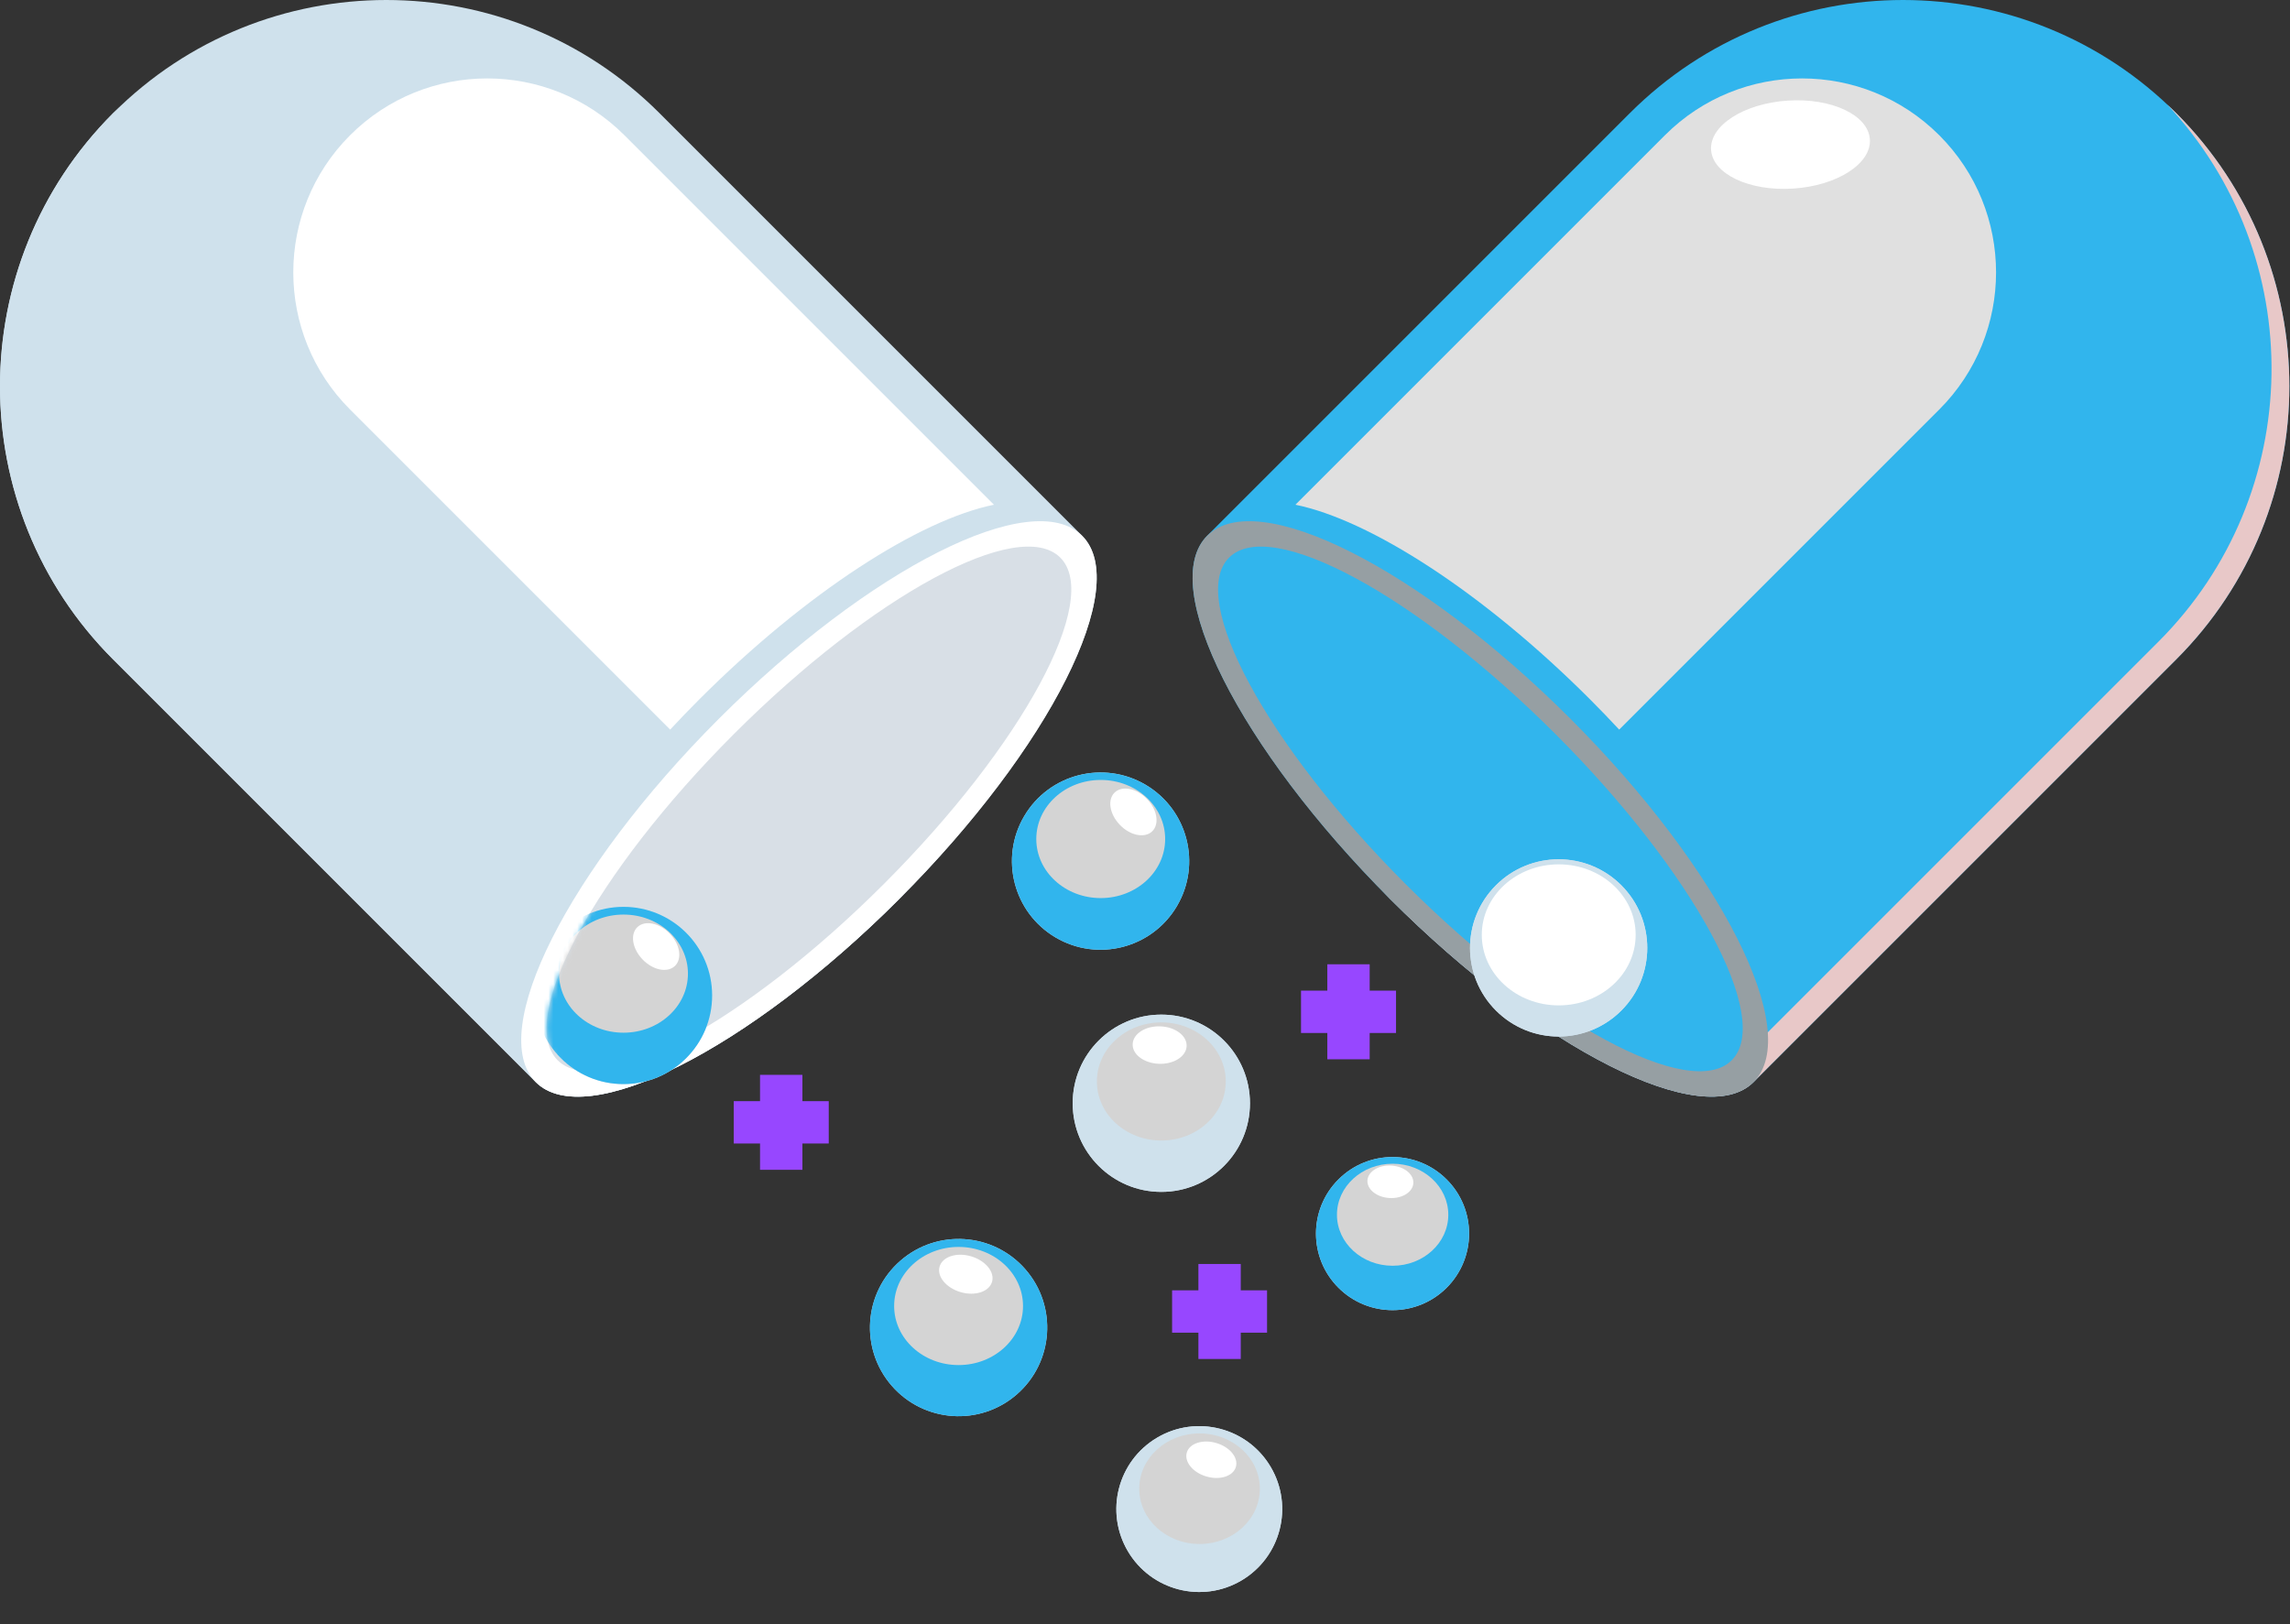 <svg width="478" height="339" viewBox="0 0 478 339" fill="none" xmlns="http://www.w3.org/2000/svg">
<rect x="0" y="0" width="478" height="339" fill="#333333" stroke="none"/>
<path d="M340.198 23.617L251.978 111.837C241.588 122.227 258.688 156.177 290.178 187.677C321.668 219.167 355.618 236.278 366.018 225.878L454.238 137.657C485.728 106.167 485.728 55.108 454.238 23.617C422.748 -7.872 371.698 -7.872 340.198 23.617Z" fill="#31B5ED"/>
<path d="M450.538 133.947L362.318 222.167C352.128 232.357 319.308 216.107 288.348 185.797C288.958 186.417 289.568 187.047 290.188 187.667C321.678 219.157 355.628 236.267 366.028 225.867L454.248 137.647C485.738 106.157 485.738 55.097 454.248 23.607C453.628 22.987 452.988 22.397 452.348 21.797C481.998 53.427 481.408 103.077 450.538 133.947Z" fill="#E8C8C8"/>
<path d="M251.978 111.838C241.588 122.228 258.688 156.178 290.178 187.678C321.668 219.168 355.618 236.278 366.018 225.888C376.408 215.498 359.308 181.548 327.818 150.048C296.328 118.558 262.368 101.448 251.978 111.838Z" fill="#969FA3"/>
<path d="M256.548 116.397C247.908 125.037 264.388 155.537 293.358 184.507C322.328 213.477 352.818 229.957 361.468 221.317C370.108 212.677 353.628 182.177 324.658 153.207C295.678 124.237 265.188 107.757 256.548 116.397Z" fill="#31B5ED"/>
<path d="M347.527 28.228L270.397 105.358C285.927 108.518 309.517 123.608 331.887 145.978C333.987 148.078 336.017 150.188 337.977 152.298L404.787 85.488C420.597 69.678 420.597 44.038 404.787 28.228C388.967 12.418 363.337 12.418 347.527 28.228Z" fill="#E0E0E0"/>
<path d="M137.658 23.617L225.878 111.837C236.268 122.227 219.168 156.177 187.678 187.677C156.188 219.167 122.238 236.278 111.838 225.878L23.617 137.657C-7.872 106.167 -7.872 55.108 23.617 23.617C55.108 -7.872 106.168 -7.872 137.658 23.617Z" fill="#CFE1EC"/>
<path d="M114.548 223.167L26.328 134.947C-4.712 103.907 -5.132 53.877 25.008 22.297C24.547 22.737 24.067 23.167 23.617 23.617C-7.872 55.107 -7.872 106.167 23.617 137.657L111.838 225.877C122.228 236.267 156.178 219.167 187.678 187.677C188.128 187.227 188.578 186.767 189.018 186.307C157.918 216.937 124.788 233.407 114.548 223.167Z" fill="#CFE1EC"/>
<path d="M225.878 111.838C236.268 122.228 219.168 156.178 187.678 187.678C156.188 219.168 122.238 236.278 111.838 225.888C101.448 215.498 118.548 181.548 150.038 150.048C181.538 118.558 215.488 101.448 225.878 111.838Z" fill="white"/>
<path d="M221.317 116.397C229.957 125.037 213.477 155.537 184.507 184.507C155.537 213.477 125.047 229.957 116.397 221.317C107.757 212.677 124.237 182.177 153.207 153.207C182.177 124.237 212.667 107.757 221.317 116.397Z" fill="#D8DFE6"/>
<path d="M130.337 28.228L207.467 105.358C191.937 108.518 168.347 123.608 145.977 145.978C143.877 148.078 141.847 150.188 139.887 152.298L73.077 85.488C57.267 69.678 57.267 44.038 73.077 28.228C88.887 12.418 114.517 12.418 130.337 28.228Z" fill="white"/>
<path d="M101.93 39.353C111.083 38.743 118.229 34.139 117.891 29.069C117.554 23.999 109.86 20.384 100.706 20.994C91.553 21.604 84.407 26.208 84.745 31.278C85.082 36.348 92.777 39.963 101.93 39.353Z" fill="white"/>
<mask id="mask0_980_4634" style="mask-type:luminance" maskUnits="userSpaceOnUse" x="269" y="153" width="95" height="89">
<path d="M269.688 208.168C331.287 269.768 352.808 229.958 361.458 221.318C370.098 212.678 353.617 182.178 324.647 153.208L269.688 208.168Z" fill="white"/>
</mask>
<g mask="url(#mask0_980_4634)">
<path d="M338.422 210.951C345.646 203.726 345.646 192.013 338.422 184.788C331.197 177.564 319.484 177.564 312.259 184.788C305.034 192.013 305.034 203.726 312.259 210.951C319.484 218.176 331.197 218.176 338.422 210.951Z" fill="#CFE1EC"/>
<path d="M338.422 210.951C345.646 203.726 345.646 192.013 338.422 184.788C331.197 177.564 319.484 177.564 312.259 184.788C305.034 192.013 305.034 203.726 312.259 210.951C319.484 218.176 331.197 218.176 338.422 210.951Z" fill="#CFE1EC"/>
<path d="M325.358 209.867C334.227 209.867 341.418 203.277 341.418 195.147C341.418 187.018 334.227 180.427 325.358 180.427C316.488 180.427 309.298 187.018 309.298 195.147C309.298 203.277 316.488 209.867 325.358 209.867Z" fill="white"/>
<path d="M334.318 191.258C334.318 195.988 330.128 199.827 324.968 199.827C319.808 199.827 315.618 195.988 315.618 191.258C315.618 186.528 319.808 182.688 324.968 182.688C330.128 182.688 334.318 186.518 334.318 191.258Z" fill="white"/>
</g>
<mask id="mask1_980_4634" style="mask-type:luminance" maskUnits="userSpaceOnUse" x="114" y="153" width="95" height="89">
<path d="M208.167 208.168C146.567 269.768 125.047 229.958 116.397 221.318C107.757 212.678 124.237 182.178 153.207 153.208L208.167 208.168Z" fill="white"/>
</mask>
<g mask="url(#mask1_980_4634)">
<path d="M148.647 207.798C148.647 218.018 140.367 226.298 130.147 226.298C119.927 226.298 111.647 218.018 111.647 207.798C111.647 197.578 119.927 189.298 130.147 189.298C140.357 189.298 148.647 197.578 148.647 207.798Z" fill="#CFE1EC"/>
<path d="M148.647 207.798C148.647 218.018 140.367 226.298 130.147 226.298C119.927 226.298 111.647 218.018 111.647 207.798C111.647 197.578 119.927 189.298 130.147 189.298C140.357 189.298 148.647 197.578 148.647 207.798Z" fill="#31B5ED"/>
<path d="M130.147 215.568C137.575 215.568 143.597 210.047 143.597 203.238C143.597 196.428 137.575 190.908 130.147 190.908C122.719 190.908 116.697 196.428 116.697 203.238C116.697 210.047 122.719 215.568 130.147 215.568Z" fill="#D4D4D4"/>
<path d="M140.857 201.658C139.277 203.138 136.257 202.508 134.107 200.258C131.957 198.008 131.488 194.988 133.068 193.508C134.648 192.028 137.668 192.658 139.818 194.908C141.968 197.148 142.437 200.178 140.857 201.658Z" fill="white"/>
</g>
<path d="M374.345 39.362C383.498 38.752 390.645 34.147 390.307 29.077C389.969 24.008 382.275 20.392 373.121 21.002C363.968 21.612 356.822 26.217 357.16 31.287C357.498 36.356 365.192 39.972 374.345 39.362Z" fill="white"/>
<path d="M245.659 189.152C250.851 180.353 247.927 169.011 239.128 163.818C230.329 158.626 218.987 161.55 213.794 170.349C208.602 179.148 211.526 190.49 220.325 195.683C229.124 200.875 240.466 197.951 245.659 189.152Z" fill="#CFE1EC"/>
<path d="M245.659 189.152C250.851 180.353 247.927 169.011 239.128 163.818C230.329 158.626 218.987 161.55 213.794 170.349C208.602 179.148 211.526 190.49 220.325 195.683C229.124 200.875 240.466 197.951 245.659 189.152Z" fill="#31B5ED"/>
<path d="M229.758 187.468C237.186 187.468 243.208 181.947 243.208 175.138C243.208 168.328 237.186 162.808 229.758 162.808C222.329 162.808 216.308 168.328 216.308 175.138C216.308 181.947 222.329 187.468 229.758 187.468Z" fill="#D4D4D4"/>
<path d="M240.478 173.558C238.898 175.038 235.878 174.408 233.728 172.158C231.578 169.908 231.108 166.888 232.688 165.408C234.268 163.928 237.288 164.558 239.438 166.808C241.588 169.048 242.048 172.078 240.478 173.558Z" fill="white"/>
<path d="M212.244 291.068C219.947 284.355 220.75 272.669 214.037 264.966C207.324 257.263 195.638 256.461 187.935 263.174C180.233 269.886 179.43 281.572 186.143 289.275C192.856 296.978 204.542 297.781 212.244 291.068Z" fill="#CFE1EC"/>
<path d="M212.244 291.068C219.947 284.355 220.75 272.669 214.037 264.966C207.324 257.263 195.638 256.461 187.935 263.174C180.233 269.886 179.43 281.572 186.143 289.275C192.856 296.978 204.542 297.781 212.244 291.068Z" fill="#31B5ED"/>
<path d="M213.538 272.617C213.538 279.427 207.518 284.947 200.088 284.947C192.658 284.947 186.638 279.427 186.638 272.617C186.638 265.807 192.658 260.287 200.088 260.287C207.518 260.287 213.538 265.807 213.538 272.617Z" fill="#D4D4D4"/>
<path d="M207.068 267.587C206.458 269.647 203.518 270.607 200.498 269.717C197.478 268.827 195.518 266.437 196.128 264.377C196.738 262.317 199.678 261.357 202.698 262.247C205.718 263.137 207.678 265.527 207.068 267.587Z" fill="white"/>
<path d="M260.907 230.297C260.907 240.517 252.627 248.797 242.407 248.797C232.187 248.797 223.907 240.517 223.907 230.297C223.907 220.077 232.187 211.797 242.407 211.797C252.627 211.797 260.907 220.077 260.907 230.297Z" fill="#CFE1EC"/>
<path d="M260.907 230.297C260.907 240.517 252.627 248.797 242.407 248.797C232.187 248.797 223.907 240.517 223.907 230.297C223.907 220.077 232.187 211.797 242.407 211.797C252.627 211.797 260.907 220.077 260.907 230.297Z" fill="#CFE1EC"/>
<path d="M242.407 238.077C249.835 238.077 255.857 232.557 255.857 225.747C255.857 218.938 249.835 213.417 242.407 213.417C234.979 213.417 228.957 218.938 228.957 225.747C228.957 232.557 234.979 238.077 242.407 238.077Z" fill="#D4D4D4"/>
<path d="M247.687 218.397C247.577 220.557 244.957 222.197 241.847 222.057C238.737 221.917 236.307 220.067 236.427 217.907C236.537 215.747 239.157 214.107 242.267 214.247C245.377 214.387 247.807 216.247 247.687 218.397Z" fill="white"/>
<path d="M259.127 329.916C267.36 325.057 270.096 314.444 265.238 306.211C260.379 297.978 249.766 295.242 241.533 300.101C233.3 304.959 230.565 315.572 235.423 323.805C240.281 332.038 250.894 334.774 259.127 329.916Z" fill="#CFE1EC"/>
<path d="M259.127 329.916C267.36 325.057 270.096 314.444 265.238 306.211C260.379 297.978 249.766 295.242 241.533 300.101C233.3 304.959 230.565 315.572 235.423 323.805C240.281 332.038 250.894 334.774 259.127 329.916Z" fill="#CFE1EC"/>
<path d="M250.387 322.297C257.34 322.297 262.977 317.131 262.977 310.757C262.977 304.384 257.34 299.217 250.387 299.217C243.434 299.217 237.797 304.384 237.797 310.757C237.797 317.131 243.434 322.297 250.387 322.297Z" fill="#D4D4D4"/>
<path d="M257.967 306.217C257.397 308.147 254.647 309.037 251.817 308.207C248.987 307.377 247.157 305.137 247.727 303.207C248.297 301.277 251.047 300.387 253.877 301.217C256.707 302.047 258.537 304.277 257.967 306.217Z" fill="white"/>
<path d="M301.969 268.802C308.209 262.561 308.209 252.443 301.969 246.203C295.728 239.962 285.61 239.962 279.37 246.203C273.129 252.443 273.129 262.561 279.37 268.802C285.61 275.042 295.728 275.042 301.969 268.802Z" fill="#CFE1EC"/>
<path d="M301.969 268.802C308.209 262.561 308.209 252.443 301.969 246.203C295.728 239.962 285.61 239.962 279.37 246.203C273.129 252.443 273.129 262.561 279.37 268.802C285.61 275.042 295.728 275.042 301.969 268.802Z" fill="#31B5ED"/>
<path d="M290.687 264.217C297.105 264.217 302.307 259.449 302.307 253.568C302.307 247.686 297.105 242.917 290.687 242.917C284.27 242.917 279.067 247.686 279.067 253.568C279.067 259.449 284.27 264.217 290.687 264.217Z" fill="#D4D4D4"/>
<path d="M295.007 247.077C294.817 248.937 292.527 250.277 289.877 250.067C287.237 249.857 285.247 248.167 285.437 246.307C285.627 244.447 287.917 243.107 290.567 243.317C293.207 243.527 295.197 245.217 295.007 247.077Z" fill="white"/>
<path d="M291.397 215.628V206.788H285.897V201.288H277.057V206.788H271.567V215.628H277.057V221.118H285.897V215.628H291.397Z" fill="#9747FF"/>
<path d="M264.477 278.187V269.347H258.987V263.847H250.147V269.347H244.657V278.187H250.147V283.677H258.987V278.187H264.477Z" fill="#9747FF"/>
<path d="M172.987 238.697V229.857H167.487V224.367H158.647V229.857H153.157V238.697H158.647V244.187H167.487V238.697H172.987Z" fill="#9747FF"/>
</svg>
